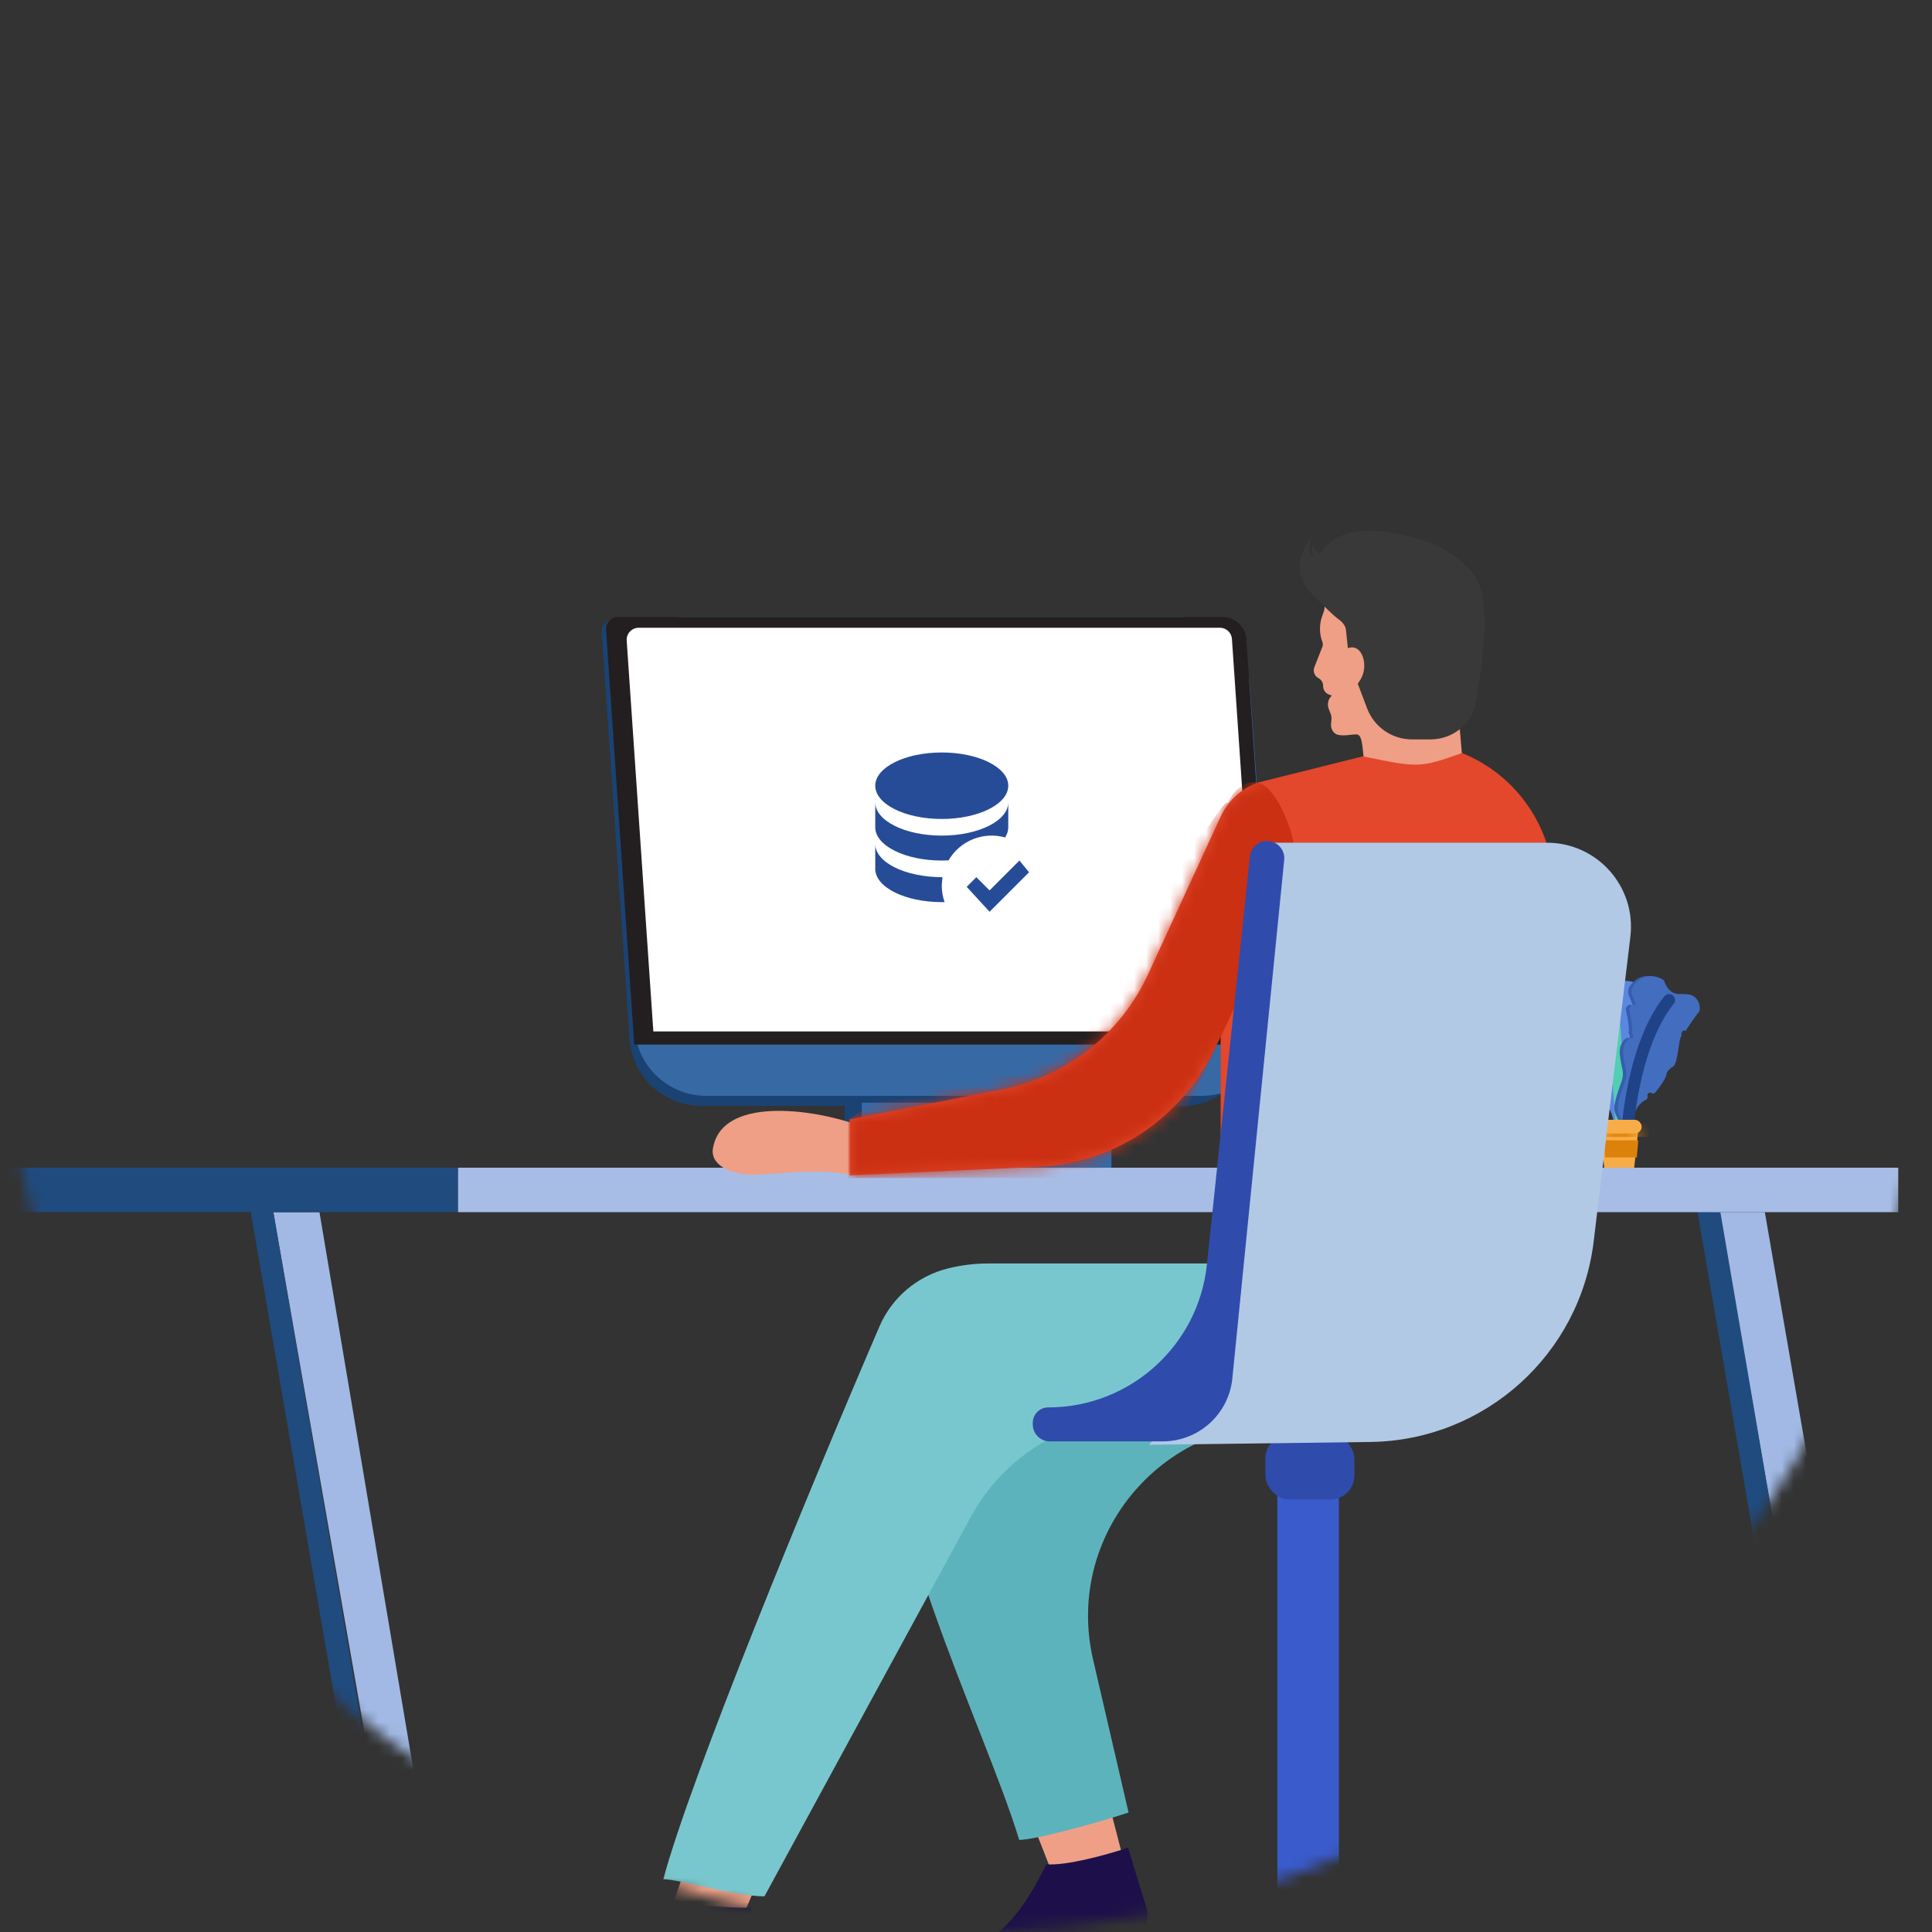 <svg width="161" height="161" viewBox="0 0 161 161" fill="none" xmlns="http://www.w3.org/2000/svg">
<rect x="0" y="0" width="161" height="161" fill="#333333" stroke="none"/>
<mask id="mask0" mask-type="alpha" maskUnits="userSpaceOnUse" x="0" y="0" width="161" height="161">
<circle cx="80.5" cy="80.5" r="80.5" fill="#C4C4C4"/>
</mask>
<g mask="url(#mask0)">
<path d="M133.387 94.173H136.522L136.183 97.308H133.683L133.387 94.173Z" fill="#F8AC47"/>
<mask id="mask1" mask-type="alpha" maskUnits="userSpaceOnUse" x="133" y="94" width="4" height="4">
<path d="M133.494 94.11H136.453L136.133 97.308H133.774L133.494 94.11Z" fill="#F8AC47"/>
</mask>
<g mask="url(#mask1)">
<rect x="133.101" y="93.603" width="4.846" height="1.14" rx="0.57" fill="#DE830B"/>
</g>
<path d="M132.772 90.709C134.138 91.968 134.481 93.131 134.47 93.602H135.225C135.728 90.114 136.688 82.999 136.497 82.449L136.491 82.433C136.258 81.761 136.244 81.722 134.47 81.722C132.681 81.722 133.357 81.156 132.602 80.833C132.238 80.677 131.856 80.855 131.555 81.101C131.242 81.356 131.27 81.815 131.528 82.126C131.134 81.975 130.648 82.05 130.567 82.465C130.489 82.857 130.563 83.343 130.691 83.796C130.877 84.453 131.522 84.833 132.204 84.833C131.905 85.213 131.82 85.713 131.917 86.187C132.047 86.824 132.111 87.541 131.846 87.743C131.682 87.868 131.615 88.133 131.601 88.433C131.571 89.114 132.368 89.358 132.8 89.885C132.982 90.106 132.561 90.515 132.772 90.709Z" fill="#5A87DF"/>
<path d="M135.096 93.317C134.903 90.279 134.46 83.916 134.241 82.77" stroke="#52CEB1"/>
<path d="M133.672 95.028H136.523L136.4 96.454H133.753L133.672 95.028Z" fill="#DC820A"/>
<path d="M136.709 91.744C136.005 92.194 135.776 93.105 135.752 93.562L135.028 93.603C134.907 93.44 134.642 93.001 134.545 92.545C134.425 91.975 134.908 90.795 135.149 90.063C135.39 89.33 135.109 89.005 134.988 87.906C134.891 87.027 135.35 86.59 135.592 86.482C135.716 86.576 135.884 86.441 135.817 86.299L135.712 86.075C135.799 85.769 135.66 84.932 135.499 84.185C135.428 83.858 135.802 83.603 136.074 83.796L135.753 82.984C135.65 82.724 135.653 82.426 135.809 82.193C136.626 80.979 137.828 81.32 138.368 81.68C138.931 83.267 139.816 82.698 140.58 82.901C141.345 83.104 141.506 84.122 141.264 84.366C141.071 84.561 139.797 84.736 139.515 85.17L139.558 85.331C139.595 85.472 139.668 85.602 139.743 85.728C139.862 85.927 139.958 86.192 139.816 86.36C139.575 86.644 139.575 88.598 139.132 88.883C138.778 89.11 138.636 89.33 138.609 89.412C138.609 89.798 137.922 90.137 137.527 90.514C137.457 90.581 137.37 90.63 137.274 90.644C137.026 90.68 136.872 90.936 136.95 91.174C137.021 91.39 136.9 91.621 136.709 91.744Z" fill="#355EAF"/>
<path d="M137.152 91.655C136.324 92.061 136.062 93.073 136.038 93.562L135.313 93.603C135.193 93.44 134.927 93.001 134.831 92.545C134.71 91.975 135.193 90.795 135.434 90.063C135.675 89.33 135.394 89.005 135.273 87.906C135.177 87.027 135.635 86.59 135.877 86.482C136.001 86.576 136.169 86.441 136.102 86.299L135.997 86.075C136.084 85.769 135.945 84.932 135.784 84.185C135.714 83.858 136.087 83.603 136.359 83.796L136.038 82.984C135.935 82.724 135.938 82.426 136.095 82.193C136.911 80.979 138.113 81.32 138.653 81.68C139.216 83.267 140.101 82.698 140.866 82.901C141.63 83.104 141.791 84.122 141.549 84.366C141.356 84.561 140.745 85.478 140.463 85.912C140.27 85.77 140.078 86.009 140.121 86.245C140.13 86.293 140.125 86.332 140.101 86.36C139.86 86.644 139.86 88.598 139.417 88.883C139.063 89.11 138.921 89.33 138.894 89.412C138.894 89.788 138.32 90.58 137.938 91.046C137.865 91.136 137.735 91.153 137.639 91.088C137.458 90.966 137.225 91.142 137.293 91.35C137.333 91.47 137.266 91.599 137.152 91.655Z" fill="#436DBF"/>
<path d="M135.667 93.603C135.907 91.429 136.639 86.395 139.088 83.34" stroke="#204388" stroke-linecap="round" stroke-linejoin="round"/>
<rect x="133.101" y="93.317" width="3.706" height="1.14" rx="0.57" fill="#F8AC47"/>
<path d="M22.778 101.014L26.622 101.014L37.597 166.153L34.189 166.171L22.778 101.014Z" fill="#A1B9E4"/>
<path d="M20.841 100.69L22.779 101.014L34.014 166.226L32.083 165.876L20.841 100.69Z" fill="#204B7E"/>
<path d="M143.281 101.014L147.07 101.014L158.33 166.153L154.625 166.153L143.281 101.014Z" fill="#A1B9E4"/>
<path d="M141.368 100.474L143.364 101.014L154.481 166.011L152.611 165.66L141.368 100.474Z" fill="#204B7E"/>
<rect x="-12" y="97.308" width="50.172" height="3.706" fill="#204B7E"/>
<rect x="38.173" y="97.308" width="120.015" height="3.706" fill="#A7BDE5"/>
<path d="M50.148 52.702C50.108 52.12 50.574 51.627 51.158 51.634L96.512 52.198C99.63 52.237 102.199 54.659 102.422 57.77L104.42 85.746C104.668 89.22 101.915 92.175 98.432 92.174L58.446 92.153C55.293 92.152 52.678 89.709 52.463 86.563L50.148 52.702Z" fill="#1A4374"/>
<path d="M53.491 51.607L51.211 52.605L50.213 54.03H52.636L53.491 51.607Z" fill="#1A4374"/>
<path d="M104.023 91.892L106.019 90.752L105.591 90.466L104.023 90.894L103.453 91.749L104.023 91.892Z" fill="#1A4374"/>
<path d="M50.89 57.839C50.642 54.366 53.392 51.412 56.874 51.412H98.152C101.3 51.412 103.913 53.844 104.137 56.984L106.131 84.894C106.379 88.367 103.628 91.322 100.146 91.322H58.868C55.72 91.322 53.108 88.889 52.883 85.749L50.89 57.839Z" fill="#3769A5"/>
<path d="M50.503 52.48C50.464 51.902 50.922 51.412 51.501 51.412H101.87C102.922 51.412 103.794 52.227 103.866 53.276L106.162 87.046H52.854L50.503 52.48Z" fill="#231F20"/>
<path d="M52.225 53.382C52.186 52.804 52.644 52.313 53.223 52.313H101.663C102.189 52.313 102.625 52.721 102.661 53.245L104.89 85.952H54.445L52.225 53.382Z" fill="white"/>
<path d="M82.464 75.98L80.558 73.902L81.362 73.098L82.464 74.2L84.951 71.712L85.755 72.689L82.464 75.98ZM78.48 62.706C81.541 62.706 84.023 63.946 84.023 65.477C84.023 67.008 81.541 68.248 78.48 68.248C75.419 68.248 72.938 67.008 72.938 65.477C72.938 63.946 75.419 62.706 78.48 62.706ZM72.938 66.863C72.938 68.394 75.419 69.634 78.48 69.634C81.541 69.634 84.023 68.394 84.023 66.863V68.941C84.023 69.236 83.93 69.52 83.759 69.787C82.873 69.538 81.928 69.591 81.075 69.936C80.222 70.282 79.507 70.902 79.044 71.698L78.48 71.712C75.419 71.712 72.938 70.472 72.938 68.941V66.863ZM72.938 70.327C72.938 71.858 75.419 73.098 78.537 73.098L78.48 73.791C78.48 74.276 78.563 74.741 78.716 75.174L78.48 75.177C75.419 75.177 72.938 73.936 72.938 72.405V70.327Z" fill="#274C97"/>
<rect x="70.386" y="91.893" width="1.425" height="5.416" fill="#1A4374"/>
<rect x="71.811" y="91.892" width="20.81" height="5.416" fill="#3769A5"/>
<rect x="106.447" y="119.544" width="5.131" height="42.476" fill="#395BCC"/>
<rect x="105.449" y="119.544" width="7.412" height="5.416" rx="2" fill="#2F4CAC"/>
<path d="M59.39 95.865C59.948 91.28 67.801 92.424 71.403 93.728L71.028 97.918C68.032 97.242 63.763 98.014 62.337 97.875C61.329 97.818 59.328 97.335 59.39 95.865Z" fill="#EE9F86"/>
<path d="M110.172 51.369L110.348 50.864C110.347 50.865 110.343 50.856 110.536 49.44C110.788 47.601 112.253 45.928 114.202 44.922C116.15 43.916 119.303 45.165 121.959 48.922C124.084 51.928 121.599 55.942 121.586 59.997L121.982 64.668L114.352 65.731C113.288 63.955 113.861 61.2 113.036 61.202C112.515 61.202 112.134 61.342 111.558 61.249C111.124 61.178 110.878 60.742 110.92 60.303L110.954 59.953C110.969 59.799 110.948 59.644 110.893 59.5L110.725 59.063C110.586 58.699 110.671 58.286 110.944 58.006L110.985 57.964L110.768 57.89C110.462 57.785 110.258 57.497 110.259 57.173L110.259 57.153C110.26 56.882 110.11 56.634 109.869 56.51C109.541 56.34 109.394 55.949 109.53 55.603L110.201 53.891C110.248 53.77 110.249 53.636 110.203 53.515C109.939 52.827 109.928 52.067 110.172 51.369Z" fill="#EE9F86"/>
<path fill-rule="evenodd" clip-rule="evenodd" d="M117.554 44.75C119.416 45.155 121.573 46.188 122.88 47.97C124.191 49.756 123.688 54.733 122.976 58.569C122.642 60.372 121.032 61.617 119.198 61.617H117.668C116.005 61.617 114.515 60.588 113.927 59.033L113.146 56.971C113.18 56.937 113.272 56.794 113.393 56.594C114.064 55.486 113.544 53.584 112.321 54.01L112.158 52.467C112.123 52.136 111.847 51.827 111.578 51.63C111.055 51.249 110.318 50.502 109.701 49.843C108.569 48.938 107.431 47.201 109.272 44.848C109.121 45.209 108.933 46.012 109.394 46.336C109.353 46.105 109.287 45.604 109.355 45.441C109.486 45.656 109.796 46.091 109.988 46.109C110.025 46.112 110.08 46.04 110.171 45.922L110.171 45.922C110.661 45.282 112.185 43.293 117.47 44.727C117.498 44.734 117.526 44.742 117.554 44.75Z" fill="#393939"/>
<path d="M93.581 154.819L91.171 145.499L84.402 147.727L87.717 156.18L93.581 154.819Z" fill="#EE9F86"/>
<path d="M87.207 155.357C88.854 155.498 92.275 154.543 93.78 154.047L94.006 153.973L95.546 159.007C95.865 160.047 95.295 161.155 94.281 161.548C89.433 163.43 81.888 167.001 78.741 166.601C75.101 166.139 79.547 163.614 82.554 161.513C84.767 159.967 85.959 157.739 87.207 155.357Z" fill="#1D104A"/>
<path d="M94.047 151.044C91.481 151.899 86.263 153.325 84.933 153.325C82.011 143.689 72.482 125.272 73.614 112.275C73.924 108.725 77.121 106.445 80.657 106.003L113.155 105.29V119.401L108.752 118.826C97.681 117.38 88.57 127.43 91.092 138.306L94.047 151.044Z" fill="#5DB3BB"/>
<path d="M61.921 159.653L66.965 147.766H59.838L55.925 159.112L61.921 159.653Z" fill="#EE9F86"/>
<path d="M55.698 158.171C57.219 158.82 60.767 158.982 62.351 158.982H62.589L62.589 163.742C62.589 164.847 61.694 165.742 60.589 165.742H44.292C40.992 165.742 45.639 163.046 48.699 161.811C51.403 160.72 54.168 159.15 55.698 158.171Z" fill="#1D104A"/>
<path d="M63.705 158.028C61.26 158.028 56.607 156.603 55.277 156.603C57.48 148.311 67.339 124.353 73.29 110.534C74.329 108.121 76.439 106.342 78.988 105.704C80.084 105.429 81.21 105.29 82.339 105.29H113.147V119.401L96.221 118.075C89.927 117.581 83.931 120.835 80.915 126.382L63.705 158.028Z" fill="#79C7CE"/>
<path d="M113.574 63.029C118.278 63.992 118.278 63.992 121.841 62.754C126.608 64.68 129.664 69.374 129.498 74.516L128.262 112.819L101.721 112.819L101.721 86.323L101.135 87.548C98.425 93.225 92.808 96.95 86.529 97.235L70.814 97.948L70.813 93.276L83.472 90.792C88.844 89.738 93.385 86.164 95.675 81.189L101.72 68.054C102.333 66.722 103.46 65.696 104.842 65.21L113.574 63.029Z" fill="#E3482C"/>
<mask id="mask2" mask-type="alpha" maskUnits="userSpaceOnUse" x="70" y="62" width="60" height="51">
<path d="M113.574 63.029C118.278 63.992 118.278 63.992 121.841 62.754C126.608 64.68 129.664 69.374 129.498 74.516L128.262 112.819L101.721 112.819L101.721 86.323L101.135 87.548C98.425 93.225 92.808 96.95 86.529 97.235L70.814 97.948L70.813 93.276L83.472 90.792C88.844 89.738 93.385 86.164 95.675 81.189L101.72 68.054C102.333 66.722 103.46 65.696 104.842 65.21L113.574 63.029Z" fill="#F5AA45"/>
</mask>
<g mask="url(#mask2)">
<path d="M104.88 65.238C103.512 64.896 102.6 66.236 102.315 66.948C102.315 66.758 102.001 66.863 100.747 68.801C99.493 70.74 80.412 86.713 70.672 93.317V98.164H96.043C99.512 91.417 106.562 75.957 107.589 73.79C108.871 71.082 106.591 65.666 104.88 65.238Z" fill="#CB3013"/>
</g>
<path d="M128.914 70.227H105.734L100.603 114.593L95.757 120.399L114.187 120.164C123.709 120.043 131.671 112.892 132.809 103.437L135.864 78.063C136.365 73.896 133.112 70.227 128.914 70.227Z" fill="#B1C9E5"/>
<path d="M86.064 118.7V118.568C86.064 117.86 86.639 117.285 87.347 117.285C94.154 117.285 99.862 112.147 100.575 105.378L104.159 71.369C104.242 70.581 104.948 70.008 105.737 70.091C106.524 70.173 107.096 70.876 107.017 71.663L102.696 114.866C102.398 117.845 99.891 120.114 96.897 120.114H87.479C86.698 120.114 86.064 119.481 86.064 118.7Z" fill="#2F4CAC"/>
</g>
</svg>
